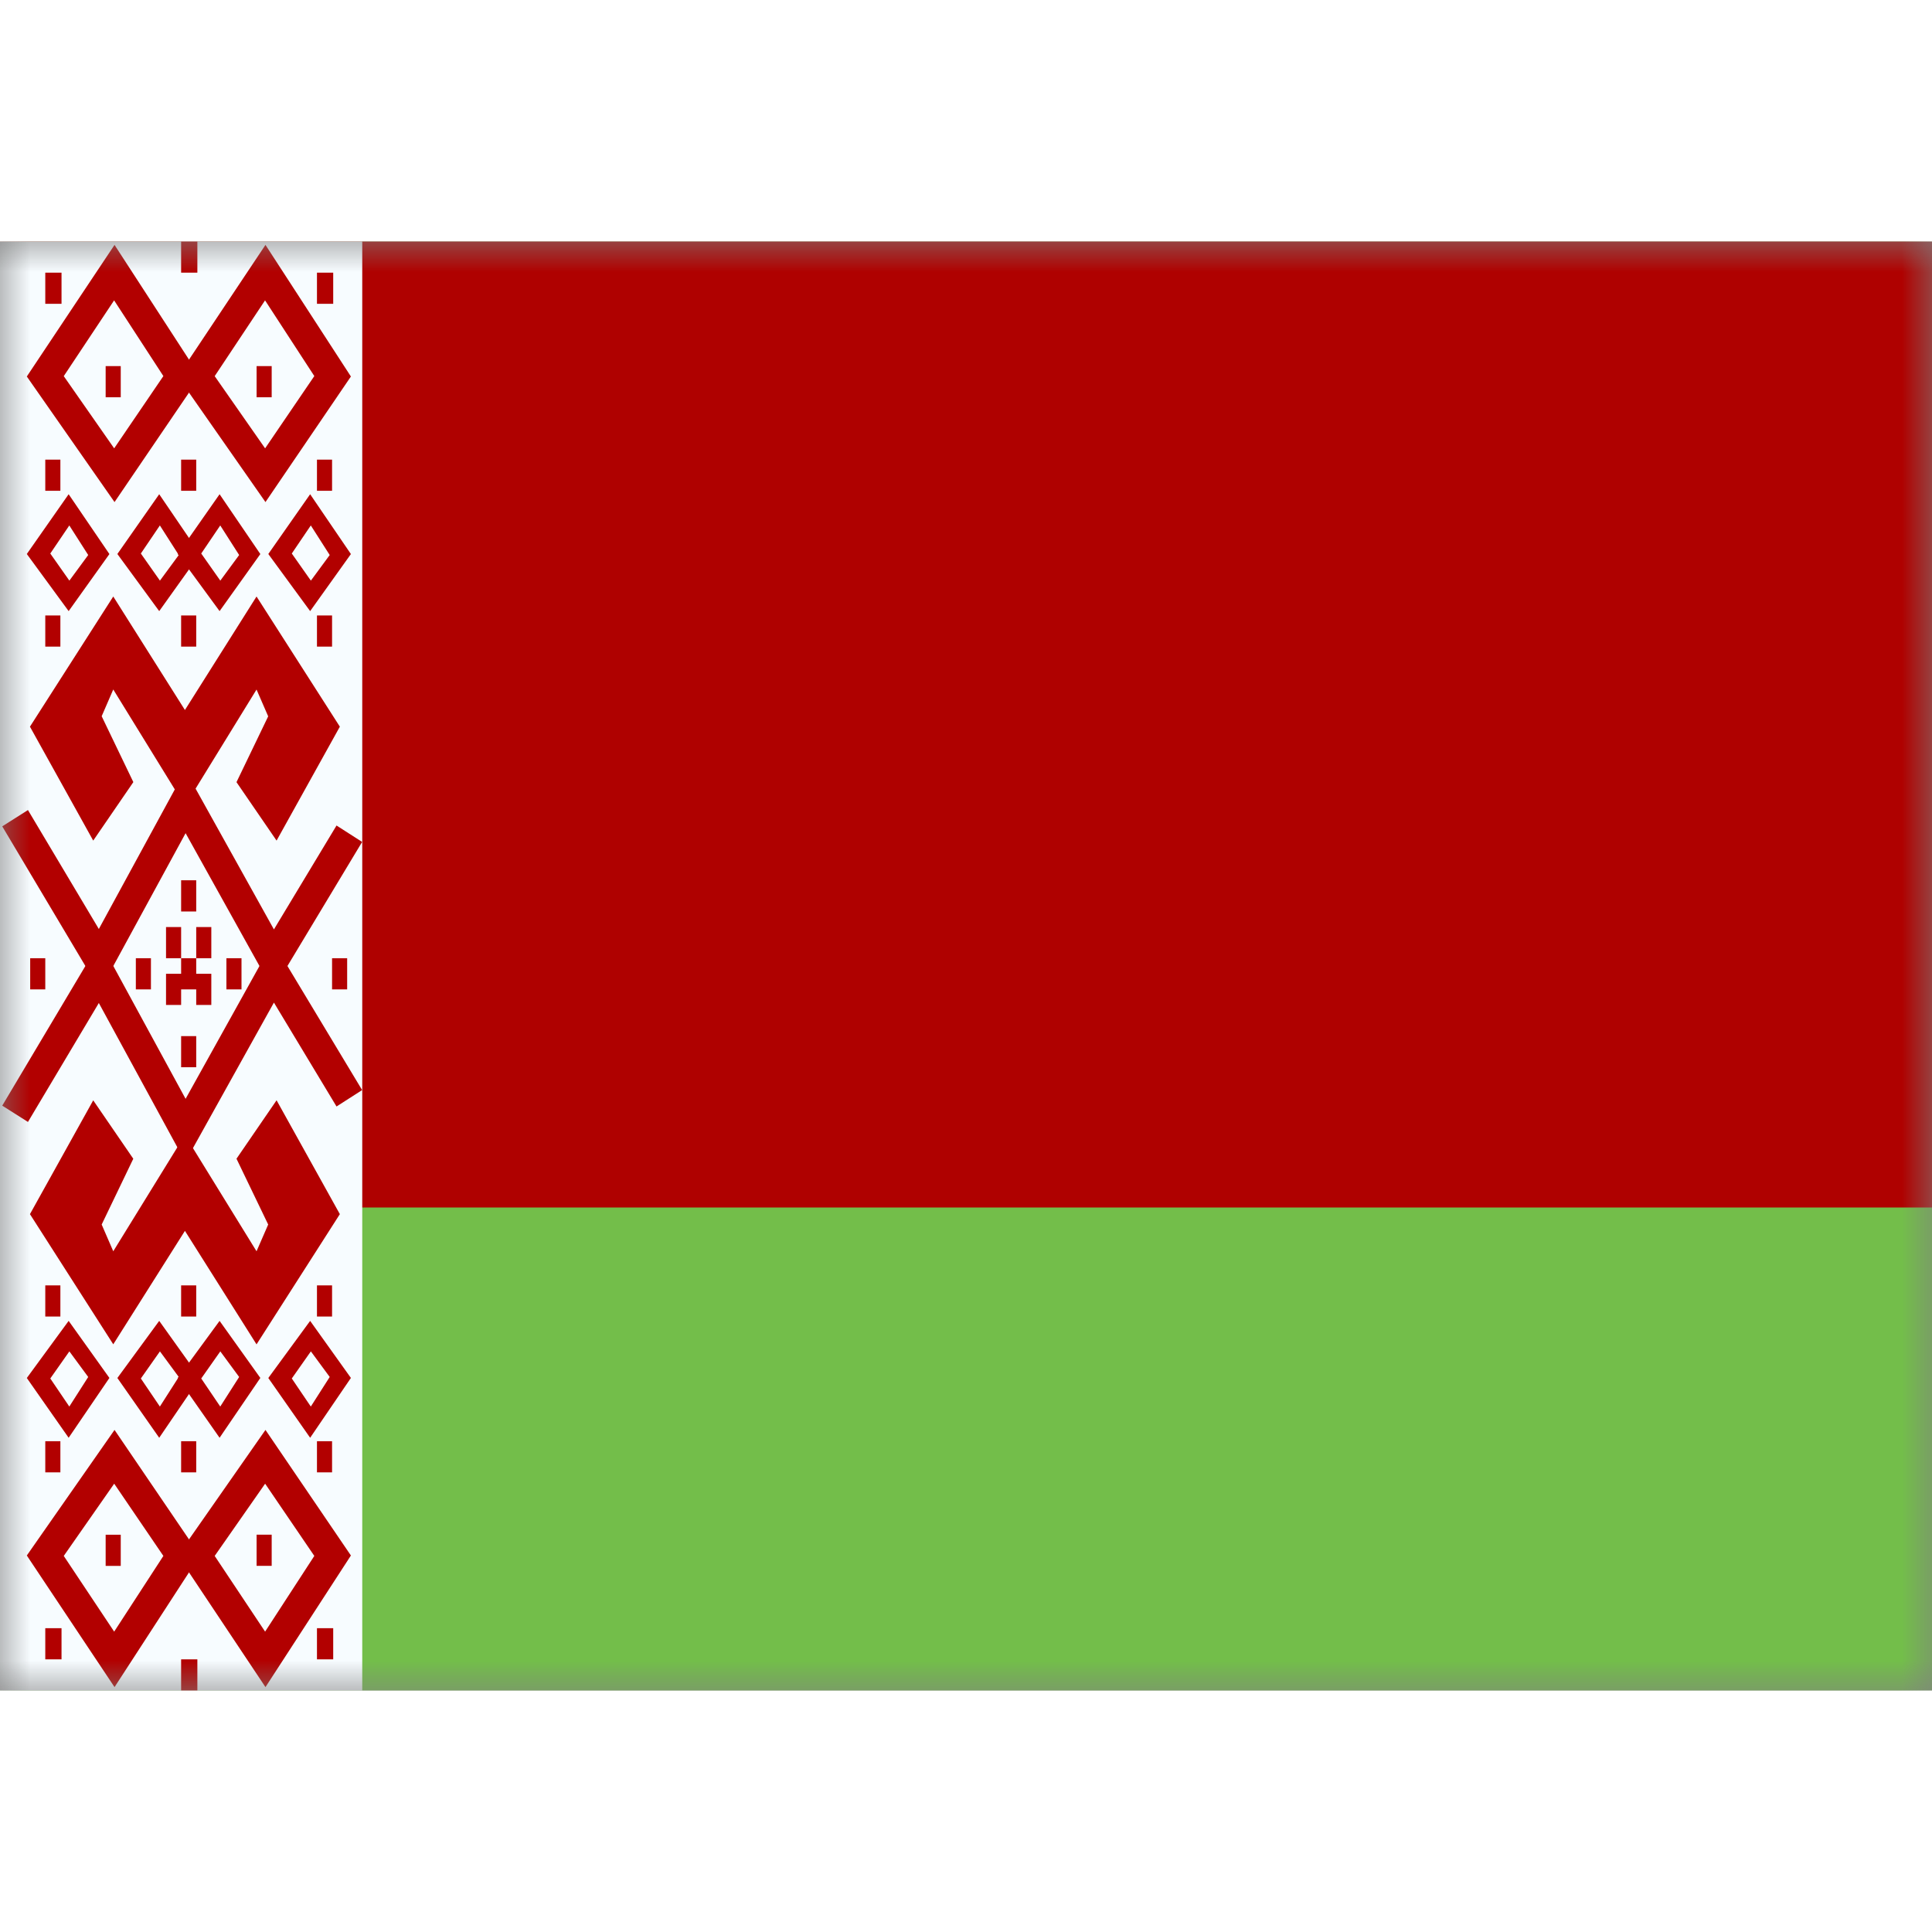 <svg fill="none" xmlns="http://www.w3.org/2000/svg" viewBox="0 0 32 24" height="1em" width="1em">
  <rect x="0" y="0" width="32" height="24" fill="#808080" stroke="none"/>
  <mask id="a" maskUnits="userSpaceOnUse" x="0" y="0" width="32" height="24">
    <path fill="#fff" d="M0 0h32v24H0z"/>
  </mask>
  <g mask="url(#a)">
    <path fill-rule="evenodd" clip-rule="evenodd" d="M0 0h32v24H0V0z" fill="#73BE4A"/>
    <path fill-rule="evenodd" clip-rule="evenodd" d="M0 0v16h32V0H0z" fill="#AF0100"/>
    <path fill="#F7FCFF" d="M0 0h6v24H0z"/>
    <path fill-rule="evenodd" clip-rule="evenodd" d="M.444 2.236L1.897.056l1.415 2.18-1.415 2.08-1.453-2.08zm1.447 1.19l.815-1.197L1.89.975 1.056 2.23l.835 1.196zM2 2.064h-.25v.516H2v-.516zm-.863 2.122l-.693.99.693.946.675-.945-.675-.991zm.324 1.007l-.312.424-.316-.449.315-.465.313.49zm1.176-1.007l-.693.99.693.946.675-.945-.675-.991zm.324 1.007l-.312.424-.316-.449.315-.465.313.49z" fill="#B20000"/>
    <path fill-rule="evenodd" clip-rule="evenodd" d="M3.637 4.186l-.693.99.693.946.675-.945-.675-.991zm.324 1.007l-.312.424-.316-.449.315-.465.313.49zm1.176-1.007l-.693.99.693.946.675-.945-.675-.991zm.324 1.007l-.312.424-.316-.449.315-.465.313.49zM2.944 2.236L4.397.056l1.415 2.18-1.415 2.08-1.453-2.08zm1.447 1.19l.815-1.197L4.39.975 3.556 2.23l.835 1.196zM4.5 2.064h-.25v.516h.25v-.516z" fill="#B20000"/>
    <path d="M1.656 12.406L.037 9.687l.426-.27 1.174 1.97 1.432-2.631 1.468 2.638 1.037-1.721.424.272L4.52 12.4 3.074 9.8l-1.418 2.605z" fill="#B20000"/>
    <path fill-rule="evenodd" clip-rule="evenodd" d="M.75.516h.269v.516H.75V.516zM3 0h.269v.516H3V0zm2.25.516h.269v.516H5.25V.516zM.75 3.613H1v.516H.75v-.516zm2.25 0h.25v.516H3v-.516zm2.5 0h-.25v.516h.25v-.516zM.75 6.194H1v.516H.75v-.516zm2.25 0h.25v.516H3v-.516zm2.5 0h-.25v.516h.25v-.516z" fill="#B20000"/>
    <path fill-rule="evenodd" clip-rule="evenodd" d="M2.208 8.955l-.664.968L.496 8.036l1.38-2.156 1.187 1.88 1.186-1.88 1.38 2.156-1.048 1.887-.664-.968.525-1.09-.193-.444L3.13 9.24v.215l-.066-.108-.067.108V9.24L1.876 7.42l-.192.443.524 1.09zM3 10.58h.25v.517H3v-.516zm0 2.581h.25v.516H3v-.516zm0-1.806h-.25v.516H3v.258h-.25v.516H3v-.258h.25v.258h.25v-.516h-.25v-.258h.25v-.516h-.25v.516H3v-.516zm-.75.516h.25v.516h-.25v-.516zm1.75 0h-.25v.516H4v-.516zm-3.5 0h.25v.516H.5v-.516zm5.25 0H5.5v.516h.25v-.516zM.444 21.764l1.453 2.18 1.415-2.18-1.415-2.08-1.453 2.08zm1.447-1.19l.815 1.197-.815 1.254-.835-1.254.835-1.196zM2 21.936h-.25v-.516H2v.517zm-.863-2.122l-.693-.99.693-.946.675.945-.675.991zm.324-1.007l-.312-.424-.316.449.315.465.313-.49zm1.176 1.007l-.693-.99.693-.946.675.945-.675.991zm.324-1.007l-.312-.424-.316.449.315.465.313-.49z" fill="#B20000"/>
    <path fill-rule="evenodd" clip-rule="evenodd" d="M3.637 19.814l-.693-.99.693-.946.675.945-.675.991zm.324-1.007l-.312-.424-.316.449.315.465.313-.49zm1.176 1.007l-.693-.99.693-.946.675.945-.675.991zm.324-1.007l-.312-.424-.316.449.315.465.313-.49zm-2.517 2.957l1.453 2.18 1.415-2.18-1.415-2.08-1.453 2.08zm1.447-1.19l.815 1.197-.815 1.254-.835-1.254.835-1.196zm.109 1.361h-.25v-.516h.25v.517z" fill="#B20000"/>
    <path d="M1.656 11.594L.037 14.313l.426.27 1.174-1.97 1.432 2.631 1.468-2.638 1.037 1.721.424-.272L4.52 11.6l-1.446 2.6-1.418-2.606z" fill="#B20000"/>
    <path fill-rule="evenodd" clip-rule="evenodd" d="M.75 23.484h.269v-.516H.75v.516zM3 24h.269v-.516H3V24zm2.25-.516h.269v-.516H5.25v.516zm-4.5-3.097H1v-.516H.75v.516zm2.25 0h.25v-.516H3v.516zm2.5 0h-.25v-.516h.25v.516zM.75 17.806H1v-.516H.75v.517zm2.25 0h.25v-.516H3v.517zm2.5 0h-.25v-.516h.25v.517z" fill="#B20000"/>
    <path fill-rule="evenodd" clip-rule="evenodd" d="M2.208 15.193l-.664-.968L.496 16.11l1.38 2.156 1.187-1.879 1.186 1.88 1.38-2.157-1.048-1.886-.664.968.525 1.09-.193.443-1.12-1.817v-.215l-.066.107-.067-.107v.215l-1.12 1.817-.192-.443.524-1.09z" fill="#B20000"/>
  </g>
</svg>
